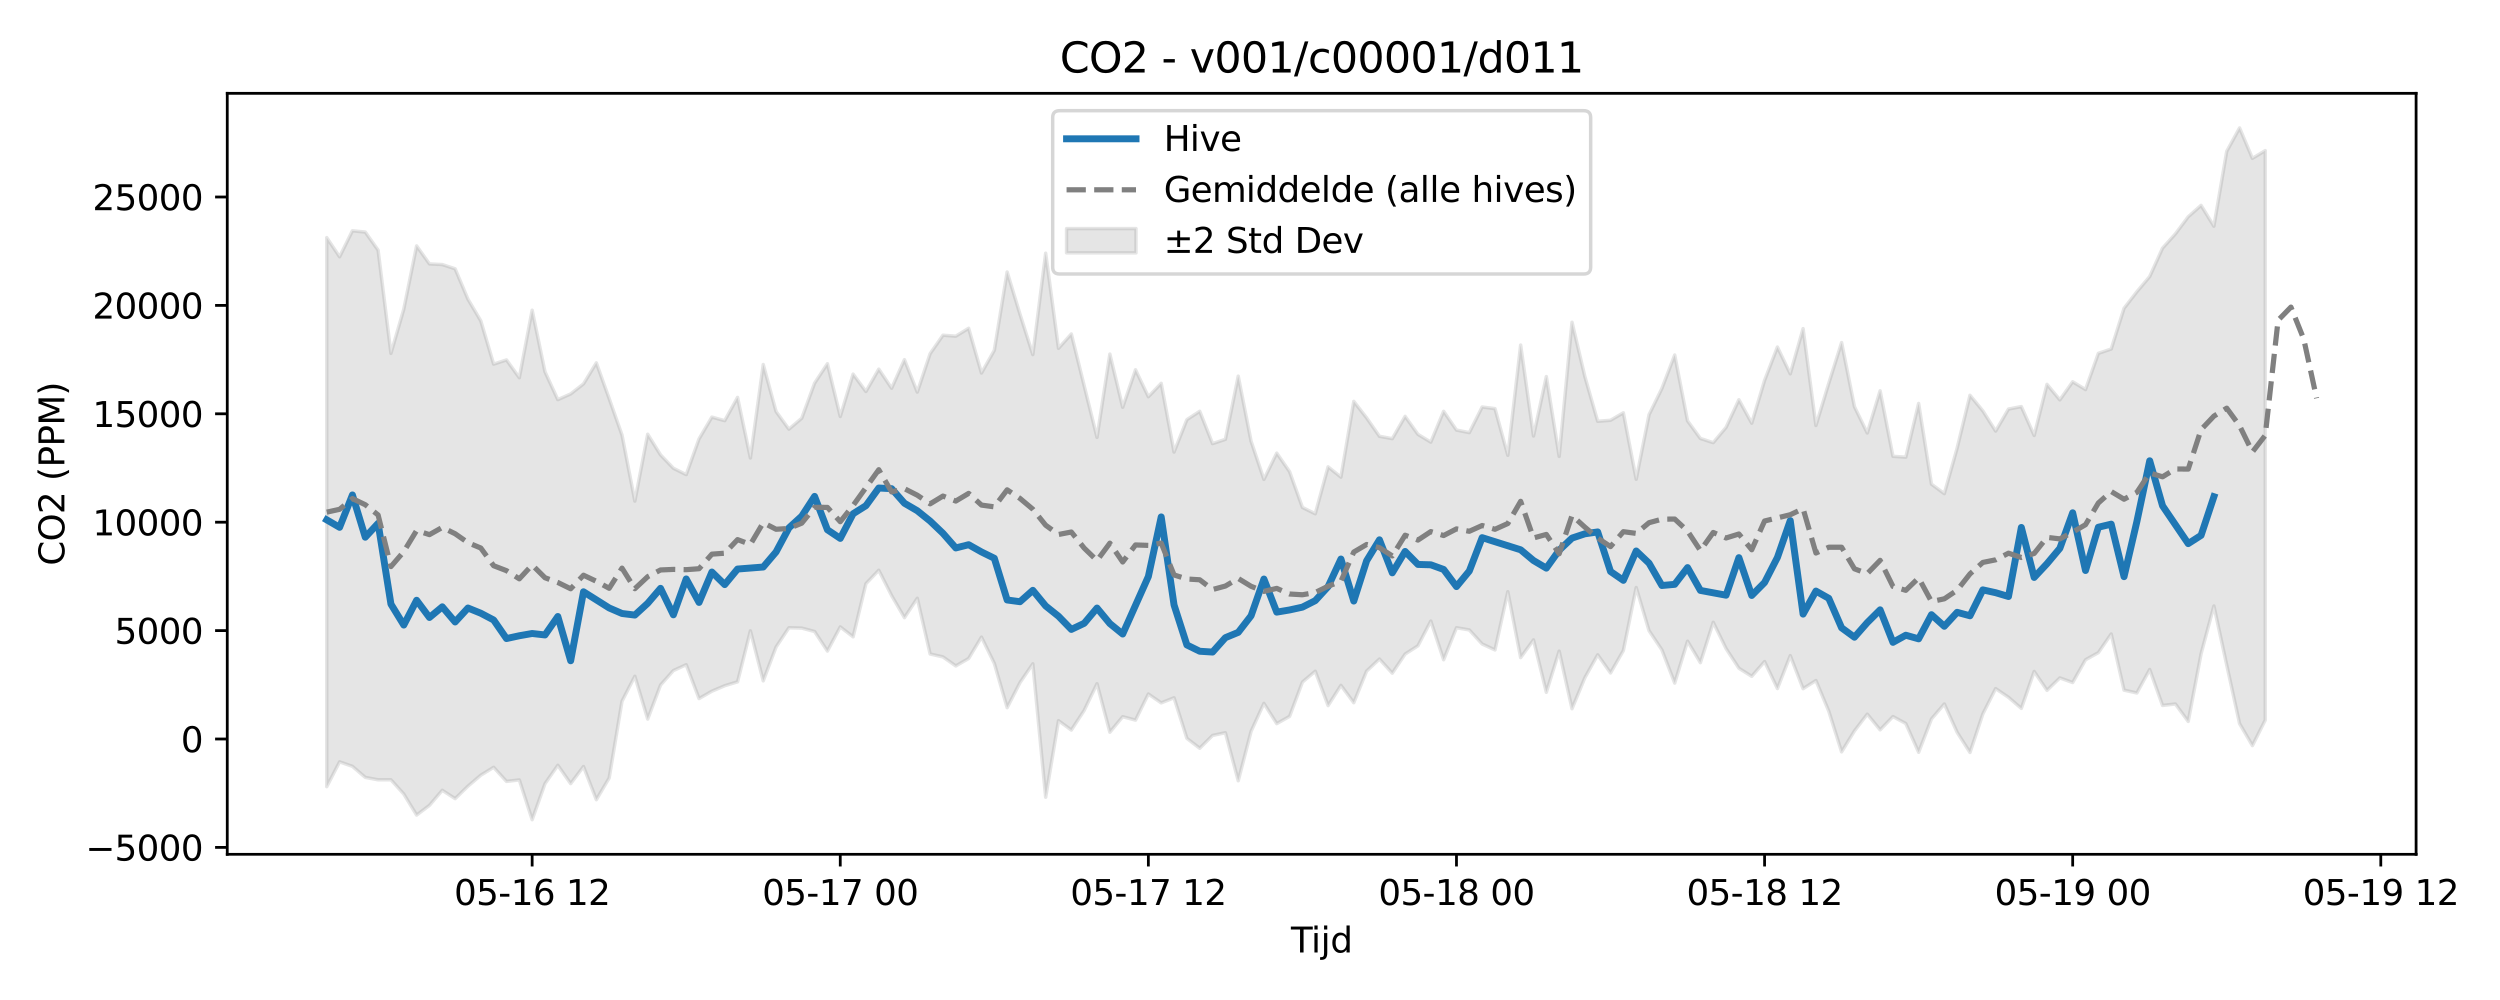 <?xml version="1.0" encoding="utf-8" standalone="no"?>
<!DOCTYPE svg PUBLIC "-//W3C//DTD SVG 1.1//EN"
  "http://www.w3.org/Graphics/SVG/1.1/DTD/svg11.dtd">
<svg xmlns:xlink="http://www.w3.org/1999/xlink" width="720pt" height="288pt" viewBox="0 0 720 288" xmlns="http://www.w3.org/2000/svg" version="1.1">
 <defs>
  <style type="text/css">*{stroke-linejoin: round; stroke-linecap: butt}</style>
 </defs>
 <g id="figure_1">
  <g id="patch_1">
   <path d="M 0 288 
L 720 288 
L 720 0 
L 0 0 
z
" style="fill: #ffffff"/>
  </g>
  <g id="axes_1">
   <g id="patch_2">
    <path d="M 65.45 246.04 
L 695.835 246.04 
L 695.835 26.88 
L 65.45 26.88 
z
" style="fill: #ffffff"/>
   </g>
   <g id="FillBetweenPolyCollection_1">
    <defs>
     <path id="maf59415e57" d="M 94.104 -219.563 
L 94.104 -61.439 
L 97.801 -68.588 
L 101.498 -67.292 
L 105.196 -64.112 
L 108.893 -63.41 
L 112.59 -63.426 
L 116.287 -59.321 
L 119.985 -53.257 
L 123.682 -56.061 
L 127.379 -60.397 
L 131.077 -57.988 
L 134.774 -61.581 
L 138.471 -64.746 
L 142.168 -67.014 
L 145.866 -62.952 
L 149.563 -63.383 
L 153.26 -51.922 
L 156.958 -62.303 
L 160.655 -67.594 
L 164.352 -62.314 
L 168.049 -67.238 
L 171.747 -57.681 
L 175.444 -63.947 
L 179.141 -86.053 
L 182.838 -93.238 
L 186.536 -80.902 
L 190.233 -90.704 
L 193.93 -94.871 
L 197.627 -96.565 
L 201.325 -86.812 
L 205.022 -88.934 
L 208.719 -90.507 
L 212.417 -91.633 
L 216.114 -106.321 
L 219.811 -91.916 
L 223.508 -101.656 
L 227.206 -107.202 
L 230.903 -107.105 
L 234.6 -106.128 
L 238.298 -100.5 
L 241.995 -107.452 
L 245.692 -104.593 
L 249.389 -119.901 
L 253.087 -123.761 
L 256.784 -116.471 
L 260.481 -110.108 
L 264.178 -115.696 
L 267.876 -99.647 
L 271.573 -98.811 
L 275.27 -96.209 
L 278.967 -98.354 
L 282.665 -104.508 
L 286.362 -96.945 
L 290.059 -84.189 
L 293.757 -91.402 
L 297.454 -96.826 
L 301.151 -58.395 
L 304.848 -80.449 
L 308.546 -77.741 
L 312.243 -83.394 
L 315.94 -91.088 
L 319.637 -77.114 
L 323.335 -81.587 
L 327.032 -80.607 
L 330.729 -88.119 
L 334.427 -85.571 
L 338.124 -87.033 
L 341.821 -75.351 
L 345.518 -72.497 
L 349.216 -76.19 
L 352.913 -76.97 
L 356.61 -63.139 
L 360.308 -77.354 
L 364.005 -85.428 
L 367.702 -79.589 
L 371.399 -81.687 
L 375.097 -91.556 
L 378.794 -94.683 
L 382.491 -84.786 
L 386.188 -90.61 
L 389.886 -85.619 
L 393.583 -94.718 
L 397.28 -98.193 
L 400.978 -94.126 
L 404.675 -99.627 
L 408.372 -102.008 
L 412.069 -109.136 
L 415.767 -97.989 
L 419.464 -107.21 
L 423.161 -106.576 
L 426.858 -102.53 
L 430.556 -100.814 
L 434.253 -117.588 
L 437.95 -98.607 
L 441.647 -103.71 
L 445.345 -88.621 
L 449.042 -100.473 
L 452.739 -83.891 
L 456.437 -92.806 
L 460.134 -99.416 
L 463.831 -94.192 
L 467.528 -100.64 
L 471.226 -118.799 
L 474.923 -106.358 
L 478.62 -100.847 
L 482.317 -91.272 
L 486.015 -103.338 
L 489.712 -97.149 
L 493.409 -108.779 
L 497.107 -101.21 
L 500.804 -95.542 
L 504.501 -93.213 
L 508.198 -97.465 
L 511.896 -89.694 
L 515.593 -99.178 
L 519.29 -89.66 
L 522.987 -92.006 
L 526.685 -83.189 
L 530.382 -71.458 
L 534.079 -77.484 
L 537.777 -82.32 
L 541.474 -77.799 
L 545.171 -81.627 
L 548.868 -79.63 
L 552.566 -71.335 
L 556.263 -80.937 
L 559.96 -85.252 
L 563.658 -77.086 
L 567.355 -71.281 
L 571.052 -82.365 
L 574.749 -89.687 
L 578.447 -87.169 
L 582.144 -83.977 
L 585.841 -94.622 
L 589.538 -89.181 
L 593.236 -92.762 
L 596.933 -91.425 
L 600.63 -97.977 
L 604.327 -100.043 
L 608.025 -105.412 
L 611.722 -89.241 
L 615.419 -88.423 
L 619.117 -95.186 
L 622.814 -84.83 
L 626.511 -85.248 
L 630.208 -80.23 
L 633.906 -99.674 
L 637.603 -113.478 
L 641.3 -96.463 
L 644.997 -79.602 
L 648.695 -73.259 
L 652.392 -80.614 
L 652.392 -244.627 
L 652.392 -244.627 
L 648.695 -242.396 
L 644.997 -251.158 
L 641.3 -244.425 
L 637.603 -222.854 
L 633.906 -228.855 
L 630.208 -225.574 
L 626.511 -220.642 
L 622.814 -216.536 
L 619.117 -208.362 
L 615.419 -203.977 
L 611.722 -199.207 
L 608.025 -187.478 
L 604.327 -186.241 
L 600.63 -175.808 
L 596.933 -178.055 
L 593.236 -172.839 
L 589.538 -177.303 
L 585.841 -162.587 
L 582.144 -170.91 
L 578.447 -170.194 
L 574.749 -163.852 
L 571.052 -169.676 
L 567.355 -174.161 
L 563.658 -158.944 
L 559.96 -145.832 
L 556.263 -148.565 
L 552.566 -171.81 
L 548.868 -156.342 
L 545.171 -156.583 
L 541.474 -175.446 
L 537.777 -163.296 
L 534.079 -170.879 
L 530.382 -189.337 
L 526.685 -177.6 
L 522.987 -165.454 
L 519.29 -193.355 
L 515.593 -180.333 
L 511.896 -188.051 
L 508.198 -178.445 
L 504.501 -166.125 
L 500.804 -172.875 
L 497.107 -164.918 
L 493.409 -160.519 
L 489.712 -161.722 
L 486.015 -166.793 
L 482.317 -185.759 
L 478.62 -176.111 
L 474.923 -168.563 
L 471.226 -149.971 
L 467.528 -169.117 
L 463.831 -166.961 
L 460.134 -166.671 
L 456.437 -179.558 
L 452.739 -195.196 
L 449.042 -156.554 
L 445.345 -179.544 
L 441.647 -162.422 
L 437.95 -188.627 
L 434.253 -156.871 
L 430.556 -170.319 
L 426.858 -170.78 
L 423.161 -163.405 
L 419.464 -164.148 
L 415.767 -169.546 
L 412.069 -160.667 
L 408.372 -162.905 
L 404.675 -168.089 
L 400.978 -161.666 
L 397.28 -162.353 
L 393.583 -167.655 
L 389.886 -172.405 
L 386.188 -150.583 
L 382.491 -153.549 
L 378.794 -140.031 
L 375.097 -141.862 
L 371.399 -152.164 
L 367.702 -157.505 
L 364.005 -149.934 
L 360.308 -160.945 
L 356.61 -179.672 
L 352.913 -161.468 
L 349.216 -160.241 
L 345.518 -169.553 
L 341.821 -167.139 
L 338.124 -157.798 
L 334.427 -177.606 
L 330.729 -173.738 
L 327.032 -181.506 
L 323.335 -170.706 
L 319.637 -186.026 
L 315.94 -162.035 
L 312.243 -176.901 
L 308.546 -191.819 
L 304.848 -187.684 
L 301.151 -215.086 
L 297.454 -185.878 
L 293.757 -197.507 
L 290.059 -209.669 
L 286.362 -187.11 
L 282.665 -180.562 
L 278.967 -193.459 
L 275.27 -191.182 
L 271.573 -191.459 
L 267.876 -186.141 
L 264.178 -175.074 
L 260.481 -184.411 
L 256.784 -176.187 
L 253.087 -181.692 
L 249.389 -175.245 
L 245.692 -180.261 
L 241.995 -168.049 
L 238.298 -183.247 
L 234.6 -177.644 
L 230.903 -167.551 
L 227.206 -164.4 
L 223.508 -169.491 
L 219.811 -183.025 
L 216.114 -156.096 
L 212.417 -173.55 
L 208.719 -166.851 
L 205.022 -167.874 
L 201.325 -161.608 
L 197.627 -151.305 
L 193.93 -153.151 
L 190.233 -156.998 
L 186.536 -162.946 
L 182.838 -143.675 
L 179.141 -162.701 
L 175.444 -173.196 
L 171.747 -183.498 
L 168.049 -177.44 
L 164.352 -174.554 
L 160.655 -172.904 
L 156.958 -180.923 
L 153.26 -198.662 
L 149.563 -179.21 
L 145.866 -184.345 
L 142.168 -183.127 
L 138.471 -195.591 
L 134.774 -201.831 
L 131.077 -210.585 
L 127.379 -211.81 
L 123.682 -211.99 
L 119.985 -217.184 
L 116.287 -198.941 
L 112.59 -186.227 
L 108.893 -215.955 
L 105.196 -221.166 
L 101.498 -221.535 
L 97.801 -214.043 
L 94.104 -219.563 
z
" style="stroke: #808080; stroke-opacity: 0.2"/>
    </defs>
    <g clip-path="url(#p95afca42e7)">
     <use xlink:href="#maf59415e57" x="0" y="288" style="fill: #808080; fill-opacity: 0.2; stroke: #808080; stroke-opacity: 0.2"/>
    </g>
   </g>
   <g id="matplotlib.axis_1">
    <g id="xtick_1">
     <g id="line2d_1">
      <defs>
       <path id="m08f1ef5d44" d="M 0 0 
L 0 3.5 
" style="stroke: #000000; stroke-width: 0.8"/>
      </defs>
      <g>
       <use xlink:href="#m08f1ef5d44" x="153.26" y="246.04" style="stroke: #000000; stroke-width: 0.8"/>
      </g>
     </g>
     <g id="text_1">
      <!-- 05-16 12 -->
      <g transform="translate(130.78 260.638) scale(0.1 -0.1)">
       <defs>
        <path id="DejaVuSans-30" d="M 2034 4250 
Q 1547 4250 1301 3770 
Q 1056 3291 1056 2328 
Q 1056 1369 1301 889 
Q 1547 409 2034 409 
Q 2525 409 2770 889 
Q 3016 1369 3016 2328 
Q 3016 3291 2770 3770 
Q 2525 4250 2034 4250 
z
M 2034 4750 
Q 2819 4750 3233 4129 
Q 3647 3509 3647 2328 
Q 3647 1150 3233 529 
Q 2819 -91 2034 -91 
Q 1250 -91 836 529 
Q 422 1150 422 2328 
Q 422 3509 836 4129 
Q 1250 4750 2034 4750 
z
" transform="scale(0.016)"/>
        <path id="DejaVuSans-35" d="M 691 4666 
L 3169 4666 
L 3169 4134 
L 1269 4134 
L 1269 2991 
Q 1406 3038 1543 3061 
Q 1681 3084 1819 3084 
Q 2600 3084 3056 2656 
Q 3513 2228 3513 1497 
Q 3513 744 3044 326 
Q 2575 -91 1722 -91 
Q 1428 -91 1123 -41 
Q 819 9 494 109 
L 494 744 
Q 775 591 1075 516 
Q 1375 441 1709 441 
Q 2250 441 2565 725 
Q 2881 1009 2881 1497 
Q 2881 1984 2565 2268 
Q 2250 2553 1709 2553 
Q 1456 2553 1204 2497 
Q 953 2441 691 2322 
L 691 4666 
z
" transform="scale(0.016)"/>
        <path id="DejaVuSans-2d" d="M 313 2009 
L 1997 2009 
L 1997 1497 
L 313 1497 
L 313 2009 
z
" transform="scale(0.016)"/>
        <path id="DejaVuSans-31" d="M 794 531 
L 1825 531 
L 1825 4091 
L 703 3866 
L 703 4441 
L 1819 4666 
L 2450 4666 
L 2450 531 
L 3481 531 
L 3481 0 
L 794 0 
L 794 531 
z
" transform="scale(0.016)"/>
        <path id="DejaVuSans-36" d="M 2113 2584 
Q 1688 2584 1439 2293 
Q 1191 2003 1191 1497 
Q 1191 994 1439 701 
Q 1688 409 2113 409 
Q 2538 409 2786 701 
Q 3034 994 3034 1497 
Q 3034 2003 2786 2293 
Q 2538 2584 2113 2584 
z
M 3366 4563 
L 3366 3988 
Q 3128 4100 2886 4159 
Q 2644 4219 2406 4219 
Q 1781 4219 1451 3797 
Q 1122 3375 1075 2522 
Q 1259 2794 1537 2939 
Q 1816 3084 2150 3084 
Q 2853 3084 3261 2657 
Q 3669 2231 3669 1497 
Q 3669 778 3244 343 
Q 2819 -91 2113 -91 
Q 1303 -91 875 529 
Q 447 1150 447 2328 
Q 447 3434 972 4092 
Q 1497 4750 2381 4750 
Q 2619 4750 2861 4703 
Q 3103 4656 3366 4563 
z
" transform="scale(0.016)"/>
        <path id="DejaVuSans-20" transform="scale(0.016)"/>
        <path id="DejaVuSans-32" d="M 1228 531 
L 3431 531 
L 3431 0 
L 469 0 
L 469 531 
Q 828 903 1448 1529 
Q 2069 2156 2228 2338 
Q 2531 2678 2651 2914 
Q 2772 3150 2772 3378 
Q 2772 3750 2511 3984 
Q 2250 4219 1831 4219 
Q 1534 4219 1204 4116 
Q 875 4013 500 3803 
L 500 4441 
Q 881 4594 1212 4672 
Q 1544 4750 1819 4750 
Q 2544 4750 2975 4387 
Q 3406 4025 3406 3419 
Q 3406 3131 3298 2873 
Q 3191 2616 2906 2266 
Q 2828 2175 2409 1742 
Q 1991 1309 1228 531 
z
" transform="scale(0.016)"/>
       </defs>
       <use xlink:href="#DejaVuSans-30"/>
       <use xlink:href="#DejaVuSans-35" transform="translate(63.623 0)"/>
       <use xlink:href="#DejaVuSans-2d" transform="translate(127.246 0)"/>
       <use xlink:href="#DejaVuSans-31" transform="translate(163.33 0)"/>
       <use xlink:href="#DejaVuSans-36" transform="translate(226.953 0)"/>
       <use xlink:href="#DejaVuSans-20" transform="translate(290.576 0)"/>
       <use xlink:href="#DejaVuSans-31" transform="translate(322.363 0)"/>
       <use xlink:href="#DejaVuSans-32" transform="translate(385.986 0)"/>
      </g>
     </g>
    </g>
    <g id="xtick_2">
     <g id="line2d_2">
      <g>
       <use xlink:href="#m08f1ef5d44" x="241.995" y="246.04" style="stroke: #000000; stroke-width: 0.8"/>
      </g>
     </g>
     <g id="text_2">
      <!-- 05-17 00 -->
      <g transform="translate(219.514 260.638) scale(0.1 -0.1)">
       <defs>
        <path id="DejaVuSans-37" d="M 525 4666 
L 3525 4666 
L 3525 4397 
L 1831 0 
L 1172 0 
L 2766 4134 
L 525 4134 
L 525 4666 
z
" transform="scale(0.016)"/>
       </defs>
       <use xlink:href="#DejaVuSans-30"/>
       <use xlink:href="#DejaVuSans-35" transform="translate(63.623 0)"/>
       <use xlink:href="#DejaVuSans-2d" transform="translate(127.246 0)"/>
       <use xlink:href="#DejaVuSans-31" transform="translate(163.33 0)"/>
       <use xlink:href="#DejaVuSans-37" transform="translate(226.953 0)"/>
       <use xlink:href="#DejaVuSans-20" transform="translate(290.576 0)"/>
       <use xlink:href="#DejaVuSans-30" transform="translate(322.363 0)"/>
       <use xlink:href="#DejaVuSans-30" transform="translate(385.986 0)"/>
      </g>
     </g>
    </g>
    <g id="xtick_3">
     <g id="line2d_3">
      <g>
       <use xlink:href="#m08f1ef5d44" x="330.729" y="246.04" style="stroke: #000000; stroke-width: 0.8"/>
      </g>
     </g>
     <g id="text_3">
      <!-- 05-17 12 -->
      <g transform="translate(308.249 260.638) scale(0.1 -0.1)">
       <use xlink:href="#DejaVuSans-30"/>
       <use xlink:href="#DejaVuSans-35" transform="translate(63.623 0)"/>
       <use xlink:href="#DejaVuSans-2d" transform="translate(127.246 0)"/>
       <use xlink:href="#DejaVuSans-31" transform="translate(163.33 0)"/>
       <use xlink:href="#DejaVuSans-37" transform="translate(226.953 0)"/>
       <use xlink:href="#DejaVuSans-20" transform="translate(290.576 0)"/>
       <use xlink:href="#DejaVuSans-31" transform="translate(322.363 0)"/>
       <use xlink:href="#DejaVuSans-32" transform="translate(385.986 0)"/>
      </g>
     </g>
    </g>
    <g id="xtick_4">
     <g id="line2d_4">
      <g>
       <use xlink:href="#m08f1ef5d44" x="419.464" y="246.04" style="stroke: #000000; stroke-width: 0.8"/>
      </g>
     </g>
     <g id="text_4">
      <!-- 05-18 00 -->
      <g transform="translate(396.983 260.638) scale(0.1 -0.1)">
       <defs>
        <path id="DejaVuSans-38" d="M 2034 2216 
Q 1584 2216 1326 1975 
Q 1069 1734 1069 1313 
Q 1069 891 1326 650 
Q 1584 409 2034 409 
Q 2484 409 2743 651 
Q 3003 894 3003 1313 
Q 3003 1734 2745 1975 
Q 2488 2216 2034 2216 
z
M 1403 2484 
Q 997 2584 770 2862 
Q 544 3141 544 3541 
Q 544 4100 942 4425 
Q 1341 4750 2034 4750 
Q 2731 4750 3128 4425 
Q 3525 4100 3525 3541 
Q 3525 3141 3298 2862 
Q 3072 2584 2669 2484 
Q 3125 2378 3379 2068 
Q 3634 1759 3634 1313 
Q 3634 634 3220 271 
Q 2806 -91 2034 -91 
Q 1263 -91 848 271 
Q 434 634 434 1313 
Q 434 1759 690 2068 
Q 947 2378 1403 2484 
z
M 1172 3481 
Q 1172 3119 1398 2916 
Q 1625 2713 2034 2713 
Q 2441 2713 2670 2916 
Q 2900 3119 2900 3481 
Q 2900 3844 2670 4047 
Q 2441 4250 2034 4250 
Q 1625 4250 1398 4047 
Q 1172 3844 1172 3481 
z
" transform="scale(0.016)"/>
       </defs>
       <use xlink:href="#DejaVuSans-30"/>
       <use xlink:href="#DejaVuSans-35" transform="translate(63.623 0)"/>
       <use xlink:href="#DejaVuSans-2d" transform="translate(127.246 0)"/>
       <use xlink:href="#DejaVuSans-31" transform="translate(163.33 0)"/>
       <use xlink:href="#DejaVuSans-38" transform="translate(226.953 0)"/>
       <use xlink:href="#DejaVuSans-20" transform="translate(290.576 0)"/>
       <use xlink:href="#DejaVuSans-30" transform="translate(322.363 0)"/>
       <use xlink:href="#DejaVuSans-30" transform="translate(385.986 0)"/>
      </g>
     </g>
    </g>
    <g id="xtick_5">
     <g id="line2d_5">
      <g>
       <use xlink:href="#m08f1ef5d44" x="508.198" y="246.04" style="stroke: #000000; stroke-width: 0.8"/>
      </g>
     </g>
     <g id="text_5">
      <!-- 05-18 12 -->
      <g transform="translate(485.718 260.638) scale(0.1 -0.1)">
       <use xlink:href="#DejaVuSans-30"/>
       <use xlink:href="#DejaVuSans-35" transform="translate(63.623 0)"/>
       <use xlink:href="#DejaVuSans-2d" transform="translate(127.246 0)"/>
       <use xlink:href="#DejaVuSans-31" transform="translate(163.33 0)"/>
       <use xlink:href="#DejaVuSans-38" transform="translate(226.953 0)"/>
       <use xlink:href="#DejaVuSans-20" transform="translate(290.576 0)"/>
       <use xlink:href="#DejaVuSans-31" transform="translate(322.363 0)"/>
       <use xlink:href="#DejaVuSans-32" transform="translate(385.986 0)"/>
      </g>
     </g>
    </g>
    <g id="xtick_6">
     <g id="line2d_6">
      <g>
       <use xlink:href="#m08f1ef5d44" x="596.933" y="246.04" style="stroke: #000000; stroke-width: 0.8"/>
      </g>
     </g>
     <g id="text_6">
      <!-- 05-19 00 -->
      <g transform="translate(574.452 260.638) scale(0.1 -0.1)">
       <defs>
        <path id="DejaVuSans-39" d="M 703 97 
L 703 672 
Q 941 559 1184 500 
Q 1428 441 1663 441 
Q 2288 441 2617 861 
Q 2947 1281 2994 2138 
Q 2813 1869 2534 1725 
Q 2256 1581 1919 1581 
Q 1219 1581 811 2004 
Q 403 2428 403 3163 
Q 403 3881 828 4315 
Q 1253 4750 1959 4750 
Q 2769 4750 3195 4129 
Q 3622 3509 3622 2328 
Q 3622 1225 3098 567 
Q 2575 -91 1691 -91 
Q 1453 -91 1209 -44 
Q 966 3 703 97 
z
M 1959 2075 
Q 2384 2075 2632 2365 
Q 2881 2656 2881 3163 
Q 2881 3666 2632 3958 
Q 2384 4250 1959 4250 
Q 1534 4250 1286 3958 
Q 1038 3666 1038 3163 
Q 1038 2656 1286 2365 
Q 1534 2075 1959 2075 
z
" transform="scale(0.016)"/>
       </defs>
       <use xlink:href="#DejaVuSans-30"/>
       <use xlink:href="#DejaVuSans-35" transform="translate(63.623 0)"/>
       <use xlink:href="#DejaVuSans-2d" transform="translate(127.246 0)"/>
       <use xlink:href="#DejaVuSans-31" transform="translate(163.33 0)"/>
       <use xlink:href="#DejaVuSans-39" transform="translate(226.953 0)"/>
       <use xlink:href="#DejaVuSans-20" transform="translate(290.576 0)"/>
       <use xlink:href="#DejaVuSans-30" transform="translate(322.363 0)"/>
       <use xlink:href="#DejaVuSans-30" transform="translate(385.986 0)"/>
      </g>
     </g>
    </g>
    <g id="xtick_7">
     <g id="line2d_7">
      <g>
       <use xlink:href="#m08f1ef5d44" x="685.668" y="246.04" style="stroke: #000000; stroke-width: 0.8"/>
      </g>
     </g>
     <g id="text_7">
      <!-- 05-19 12 -->
      <g transform="translate(663.187 260.638) scale(0.1 -0.1)">
       <use xlink:href="#DejaVuSans-30"/>
       <use xlink:href="#DejaVuSans-35" transform="translate(63.623 0)"/>
       <use xlink:href="#DejaVuSans-2d" transform="translate(127.246 0)"/>
       <use xlink:href="#DejaVuSans-31" transform="translate(163.33 0)"/>
       <use xlink:href="#DejaVuSans-39" transform="translate(226.953 0)"/>
       <use xlink:href="#DejaVuSans-20" transform="translate(290.576 0)"/>
       <use xlink:href="#DejaVuSans-31" transform="translate(322.363 0)"/>
       <use xlink:href="#DejaVuSans-32" transform="translate(385.986 0)"/>
      </g>
     </g>
    </g>
    <g id="text_8">
     <!-- Tijd -->
     <g transform="translate(371.793 274.317) scale(0.1 -0.1)">
      <defs>
       <path id="DejaVuSans-54" d="M -19 4666 
L 3928 4666 
L 3928 4134 
L 2272 4134 
L 2272 0 
L 1638 0 
L 1638 4134 
L -19 4134 
L -19 4666 
z
" transform="scale(0.016)"/>
       <path id="DejaVuSans-69" d="M 603 3500 
L 1178 3500 
L 1178 0 
L 603 0 
L 603 3500 
z
M 603 4863 
L 1178 4863 
L 1178 4134 
L 603 4134 
L 603 4863 
z
" transform="scale(0.016)"/>
       <path id="DejaVuSans-6a" d="M 603 3500 
L 1178 3500 
L 1178 -63 
Q 1178 -731 923 -1031 
Q 669 -1331 103 -1331 
L -116 -1331 
L -116 -844 
L 38 -844 
Q 366 -844 484 -692 
Q 603 -541 603 -63 
L 603 3500 
z
M 603 4863 
L 1178 4863 
L 1178 4134 
L 603 4134 
L 603 4863 
z
" transform="scale(0.016)"/>
       <path id="DejaVuSans-64" d="M 2906 2969 
L 2906 4863 
L 3481 4863 
L 3481 0 
L 2906 0 
L 2906 525 
Q 2725 213 2448 61 
Q 2172 -91 1784 -91 
Q 1150 -91 751 415 
Q 353 922 353 1747 
Q 353 2572 751 3078 
Q 1150 3584 1784 3584 
Q 2172 3584 2448 3432 
Q 2725 3281 2906 2969 
z
M 947 1747 
Q 947 1113 1208 752 
Q 1469 391 1925 391 
Q 2381 391 2643 752 
Q 2906 1113 2906 1747 
Q 2906 2381 2643 2742 
Q 2381 3103 1925 3103 
Q 1469 3103 1208 2742 
Q 947 2381 947 1747 
z
" transform="scale(0.016)"/>
      </defs>
      <use xlink:href="#DejaVuSans-54"/>
      <use xlink:href="#DejaVuSans-69" transform="translate(57.959 0)"/>
      <use xlink:href="#DejaVuSans-6a" transform="translate(85.742 0)"/>
      <use xlink:href="#DejaVuSans-64" transform="translate(113.525 0)"/>
     </g>
    </g>
   </g>
   <g id="matplotlib.axis_2">
    <g id="ytick_1">
     <g id="line2d_8">
      <defs>
       <path id="mb2110978c5" d="M 0 0 
L -3.5 0 
" style="stroke: #000000; stroke-width: 0.8"/>
      </defs>
      <g>
       <use xlink:href="#mb2110978c5" x="65.45" y="244.054" style="stroke: #000000; stroke-width: 0.8"/>
      </g>
     </g>
     <g id="text_9">
      <!-- −5000 -->
      <g transform="translate(24.62 247.853) scale(0.1 -0.1)">
       <defs>
        <path id="DejaVuSans-2212" d="M 678 2272 
L 4684 2272 
L 4684 1741 
L 678 1741 
L 678 2272 
z
" transform="scale(0.016)"/>
       </defs>
       <use xlink:href="#DejaVuSans-2212"/>
       <use xlink:href="#DejaVuSans-35" transform="translate(83.789 0)"/>
       <use xlink:href="#DejaVuSans-30" transform="translate(147.412 0)"/>
       <use xlink:href="#DejaVuSans-30" transform="translate(211.035 0)"/>
       <use xlink:href="#DejaVuSans-30" transform="translate(274.658 0)"/>
      </g>
     </g>
    </g>
    <g id="ytick_2">
     <g id="line2d_9">
      <g>
       <use xlink:href="#mb2110978c5" x="65.45" y="212.834" style="stroke: #000000; stroke-width: 0.8"/>
      </g>
     </g>
     <g id="text_10">
      <!-- 0 -->
      <g transform="translate(52.087 216.633) scale(0.1 -0.1)">
       <use xlink:href="#DejaVuSans-30"/>
      </g>
     </g>
    </g>
    <g id="ytick_3">
     <g id="line2d_10">
      <g>
       <use xlink:href="#mb2110978c5" x="65.45" y="181.613" style="stroke: #000000; stroke-width: 0.8"/>
      </g>
     </g>
     <g id="text_11">
      <!-- 5000 -->
      <g transform="translate(33 185.413) scale(0.1 -0.1)">
       <use xlink:href="#DejaVuSans-35"/>
       <use xlink:href="#DejaVuSans-30" transform="translate(63.623 0)"/>
       <use xlink:href="#DejaVuSans-30" transform="translate(127.246 0)"/>
       <use xlink:href="#DejaVuSans-30" transform="translate(190.869 0)"/>
      </g>
     </g>
    </g>
    <g id="ytick_4">
     <g id="line2d_11">
      <g>
       <use xlink:href="#mb2110978c5" x="65.45" y="150.393" style="stroke: #000000; stroke-width: 0.8"/>
      </g>
     </g>
     <g id="text_12">
      <!-- 10000 -->
      <g transform="translate(26.637 154.193) scale(0.1 -0.1)">
       <use xlink:href="#DejaVuSans-31"/>
       <use xlink:href="#DejaVuSans-30" transform="translate(63.623 0)"/>
       <use xlink:href="#DejaVuSans-30" transform="translate(127.246 0)"/>
       <use xlink:href="#DejaVuSans-30" transform="translate(190.869 0)"/>
       <use xlink:href="#DejaVuSans-30" transform="translate(254.492 0)"/>
      </g>
     </g>
    </g>
    <g id="ytick_5">
     <g id="line2d_12">
      <g>
       <use xlink:href="#mb2110978c5" x="65.45" y="119.173" style="stroke: #000000; stroke-width: 0.8"/>
      </g>
     </g>
     <g id="text_13">
      <!-- 15000 -->
      <g transform="translate(26.637 122.973) scale(0.1 -0.1)">
       <use xlink:href="#DejaVuSans-31"/>
       <use xlink:href="#DejaVuSans-35" transform="translate(63.623 0)"/>
       <use xlink:href="#DejaVuSans-30" transform="translate(127.246 0)"/>
       <use xlink:href="#DejaVuSans-30" transform="translate(190.869 0)"/>
       <use xlink:href="#DejaVuSans-30" transform="translate(254.492 0)"/>
      </g>
     </g>
    </g>
    <g id="ytick_6">
     <g id="line2d_13">
      <g>
       <use xlink:href="#mb2110978c5" x="65.45" y="87.953" style="stroke: #000000; stroke-width: 0.8"/>
      </g>
     </g>
     <g id="text_14">
      <!-- 20000 -->
      <g transform="translate(26.637 91.752) scale(0.1 -0.1)">
       <use xlink:href="#DejaVuSans-32"/>
       <use xlink:href="#DejaVuSans-30" transform="translate(63.623 0)"/>
       <use xlink:href="#DejaVuSans-30" transform="translate(127.246 0)"/>
       <use xlink:href="#DejaVuSans-30" transform="translate(190.869 0)"/>
       <use xlink:href="#DejaVuSans-30" transform="translate(254.492 0)"/>
      </g>
     </g>
    </g>
    <g id="ytick_7">
     <g id="line2d_14">
      <g>
       <use xlink:href="#mb2110978c5" x="65.45" y="56.733" style="stroke: #000000; stroke-width: 0.8"/>
      </g>
     </g>
     <g id="text_15">
      <!-- 25000 -->
      <g transform="translate(26.637 60.532) scale(0.1 -0.1)">
       <use xlink:href="#DejaVuSans-32"/>
       <use xlink:href="#DejaVuSans-35" transform="translate(63.623 0)"/>
       <use xlink:href="#DejaVuSans-30" transform="translate(127.246 0)"/>
       <use xlink:href="#DejaVuSans-30" transform="translate(190.869 0)"/>
       <use xlink:href="#DejaVuSans-30" transform="translate(254.492 0)"/>
      </g>
     </g>
    </g>
    <g id="text_16">
     <!-- CO2 (PPM) -->
     <g transform="translate(18.541 162.903) rotate(-90) scale(0.1 -0.1)">
      <defs>
       <path id="DejaVuSans-43" d="M 4122 4306 
L 4122 3641 
Q 3803 3938 3442 4084 
Q 3081 4231 2675 4231 
Q 1875 4231 1450 3742 
Q 1025 3253 1025 2328 
Q 1025 1406 1450 917 
Q 1875 428 2675 428 
Q 3081 428 3442 575 
Q 3803 722 4122 1019 
L 4122 359 
Q 3791 134 3420 21 
Q 3050 -91 2638 -91 
Q 1578 -91 968 557 
Q 359 1206 359 2328 
Q 359 3453 968 4101 
Q 1578 4750 2638 4750 
Q 3056 4750 3426 4639 
Q 3797 4528 4122 4306 
z
" transform="scale(0.016)"/>
       <path id="DejaVuSans-4f" d="M 2522 4238 
Q 1834 4238 1429 3725 
Q 1025 3213 1025 2328 
Q 1025 1447 1429 934 
Q 1834 422 2522 422 
Q 3209 422 3611 934 
Q 4013 1447 4013 2328 
Q 4013 3213 3611 3725 
Q 3209 4238 2522 4238 
z
M 2522 4750 
Q 3503 4750 4090 4092 
Q 4678 3434 4678 2328 
Q 4678 1225 4090 567 
Q 3503 -91 2522 -91 
Q 1538 -91 948 565 
Q 359 1222 359 2328 
Q 359 3434 948 4092 
Q 1538 4750 2522 4750 
z
" transform="scale(0.016)"/>
       <path id="DejaVuSans-28" d="M 1984 4856 
Q 1566 4138 1362 3434 
Q 1159 2731 1159 2009 
Q 1159 1288 1364 580 
Q 1569 -128 1984 -844 
L 1484 -844 
Q 1016 -109 783 600 
Q 550 1309 550 2009 
Q 550 2706 781 3412 
Q 1013 4119 1484 4856 
L 1984 4856 
z
" transform="scale(0.016)"/>
       <path id="DejaVuSans-50" d="M 1259 4147 
L 1259 2394 
L 2053 2394 
Q 2494 2394 2734 2622 
Q 2975 2850 2975 3272 
Q 2975 3691 2734 3919 
Q 2494 4147 2053 4147 
L 1259 4147 
z
M 628 4666 
L 2053 4666 
Q 2838 4666 3239 4311 
Q 3641 3956 3641 3272 
Q 3641 2581 3239 2228 
Q 2838 1875 2053 1875 
L 1259 1875 
L 1259 0 
L 628 0 
L 628 4666 
z
" transform="scale(0.016)"/>
       <path id="DejaVuSans-4d" d="M 628 4666 
L 1569 4666 
L 2759 1491 
L 3956 4666 
L 4897 4666 
L 4897 0 
L 4281 0 
L 4281 4097 
L 3078 897 
L 2444 897 
L 1241 4097 
L 1241 0 
L 628 0 
L 628 4666 
z
" transform="scale(0.016)"/>
       <path id="DejaVuSans-29" d="M 513 4856 
L 1013 4856 
Q 1481 4119 1714 3412 
Q 1947 2706 1947 2009 
Q 1947 1309 1714 600 
Q 1481 -109 1013 -844 
L 513 -844 
Q 928 -128 1133 580 
Q 1338 1288 1338 2009 
Q 1338 2731 1133 3434 
Q 928 4138 513 4856 
z
" transform="scale(0.016)"/>
      </defs>
      <use xlink:href="#DejaVuSans-43"/>
      <use xlink:href="#DejaVuSans-4f" transform="translate(69.824 0)"/>
      <use xlink:href="#DejaVuSans-32" transform="translate(148.535 0)"/>
      <use xlink:href="#DejaVuSans-20" transform="translate(212.158 0)"/>
      <use xlink:href="#DejaVuSans-28" transform="translate(243.945 0)"/>
      <use xlink:href="#DejaVuSans-50" transform="translate(282.959 0)"/>
      <use xlink:href="#DejaVuSans-50" transform="translate(343.262 0)"/>
      <use xlink:href="#DejaVuSans-4d" transform="translate(403.564 0)"/>
      <use xlink:href="#DejaVuSans-29" transform="translate(489.844 0)"/>
     </g>
    </g>
   </g>
   <g id="line2d_15">
    <path d="M 94.104 149.719 
L 97.801 151.869 
L 101.498 142.545 
L 105.196 154.718 
L 108.893 150.727 
L 112.59 173.985 
L 116.287 180.015 
L 119.985 172.88 
L 123.682 177.834 
L 127.379 174.764 
L 131.077 179.128 
L 134.774 175.109 
L 138.471 176.61 
L 142.168 178.558 
L 145.866 183.903 
L 149.563 183.097 
L 153.26 182.447 
L 156.958 182.866 
L 160.655 177.553 
L 164.352 190.296 
L 168.049 170.433 
L 175.444 175.088 
L 179.141 176.687 
L 182.838 177.14 
L 186.536 173.749 
L 190.233 169.441 
L 193.93 177.068 
L 197.627 166.74 
L 201.325 173.499 
L 205.022 164.746 
L 208.719 168.364 
L 212.417 163.885 
L 219.811 163.304 
L 223.508 158.952 
L 227.206 152.031 
L 230.903 148.655 
L 234.6 142.963 
L 238.298 152.579 
L 241.995 155.058 
L 245.692 147.962 
L 249.389 145.638 
L 253.087 140.549 
L 256.784 140.74 
L 260.481 144.932 
L 264.178 147.088 
L 267.876 150.066 
L 271.573 153.593 
L 275.27 157.809 
L 278.967 156.873 
L 282.665 158.96 
L 286.362 160.78 
L 290.059 172.794 
L 293.757 173.294 
L 297.454 170.018 
L 301.151 174.517 
L 304.848 177.474 
L 308.546 181.272 
L 312.243 179.515 
L 315.94 175.12 
L 319.637 179.586 
L 323.335 182.6 
L 330.729 166.035 
L 334.427 148.876 
L 338.124 174.227 
L 341.821 185.747 
L 345.518 187.561 
L 349.216 187.793 
L 352.913 183.649 
L 356.61 182.121 
L 360.308 177.347 
L 364.005 166.765 
L 367.702 176.294 
L 371.399 175.669 
L 375.097 174.857 
L 378.794 172.987 
L 382.491 168.946 
L 386.188 161.002 
L 389.886 173.101 
L 393.583 161.512 
L 397.28 155.466 
L 400.978 164.975 
L 404.675 158.817 
L 408.372 162.557 
L 412.069 162.663 
L 415.767 164.005 
L 419.464 168.936 
L 423.161 164.455 
L 426.858 154.845 
L 437.95 158.342 
L 441.647 161.431 
L 445.345 163.622 
L 449.042 158.471 
L 452.739 154.97 
L 456.437 153.738 
L 460.134 153.197 
L 463.831 164.588 
L 467.528 167.137 
L 471.226 158.685 
L 474.923 162.195 
L 478.62 168.626 
L 482.317 168.291 
L 486.015 163.47 
L 489.712 170.043 
L 497.107 171.417 
L 500.804 160.607 
L 504.501 171.495 
L 508.198 167.761 
L 511.896 160.546 
L 515.593 149.931 
L 519.29 176.862 
L 522.987 170.229 
L 526.685 172.316 
L 530.382 180.817 
L 534.079 183.518 
L 537.777 179.306 
L 541.474 175.632 
L 545.171 184.995 
L 548.868 182.943 
L 552.566 183.986 
L 556.263 177.03 
L 559.96 180.369 
L 563.658 176.35 
L 567.355 177.347 
L 571.052 169.883 
L 574.749 170.697 
L 578.447 171.794 
L 582.144 151.909 
L 585.841 166.301 
L 589.538 162.338 
L 593.236 157.924 
L 596.933 147.683 
L 600.63 164.305 
L 604.327 151.846 
L 608.025 150.955 
L 611.722 166.078 
L 615.419 150.212 
L 619.117 132.71 
L 622.814 145.673 
L 630.208 156.562 
L 633.906 154.188 
L 637.603 143.05 
L 637.603 143.05 
" clip-path="url(#p95afca42e7)" style="fill: none; stroke: #1f77b4; stroke-width: 2; stroke-linecap: square"/>
   </g>
   <g id="line2d_16">
    <path d="M 94.104 147.499 
L 97.801 146.684 
L 101.498 143.586 
L 105.196 145.361 
L 108.893 148.317 
L 112.59 163.174 
L 116.287 158.869 
L 119.985 152.779 
L 123.682 153.974 
L 127.379 151.896 
L 131.077 153.714 
L 134.774 156.294 
L 138.471 157.832 
L 142.168 162.929 
L 145.866 164.352 
L 149.563 166.703 
L 153.26 162.708 
L 156.958 166.387 
L 160.655 167.751 
L 164.352 169.566 
L 168.049 165.661 
L 171.747 167.41 
L 175.444 169.429 
L 179.141 163.623 
L 182.838 169.543 
L 186.536 166.076 
L 190.233 164.149 
L 193.93 163.989 
L 197.627 164.065 
L 201.325 163.79 
L 205.022 159.596 
L 208.719 159.321 
L 212.417 155.408 
L 216.114 156.792 
L 219.811 150.529 
L 223.508 152.427 
L 227.206 152.199 
L 230.903 150.672 
L 234.6 146.114 
L 238.298 146.126 
L 241.995 150.25 
L 245.692 145.573 
L 253.087 135.273 
L 256.784 141.671 
L 260.481 140.74 
L 264.178 142.615 
L 267.876 145.106 
L 271.573 142.865 
L 275.27 144.304 
L 278.967 142.094 
L 282.665 145.465 
L 286.362 145.972 
L 290.059 141.071 
L 293.757 143.545 
L 297.454 146.648 
L 301.151 151.26 
L 304.848 153.934 
L 308.546 153.22 
L 312.243 157.852 
L 315.94 161.439 
L 319.637 156.43 
L 323.335 161.854 
L 327.032 156.944 
L 330.729 157.072 
L 334.427 156.411 
L 338.124 165.584 
L 341.821 166.755 
L 345.518 166.975 
L 349.216 169.784 
L 352.913 168.781 
L 356.61 166.594 
L 360.308 168.851 
L 364.005 170.319 
L 367.702 169.453 
L 371.399 171.074 
L 375.097 171.291 
L 378.794 170.643 
L 382.491 168.833 
L 386.188 167.404 
L 389.886 158.988 
L 393.583 156.814 
L 397.28 157.727 
L 400.978 160.104 
L 404.675 154.142 
L 408.372 155.544 
L 412.069 153.098 
L 415.767 154.233 
L 419.464 152.321 
L 423.161 153.01 
L 426.858 151.345 
L 430.556 152.433 
L 434.253 150.771 
L 437.95 144.383 
L 441.647 154.934 
L 445.345 153.918 
L 449.042 159.487 
L 452.739 148.457 
L 456.437 151.818 
L 460.134 154.956 
L 463.831 157.424 
L 467.528 153.122 
L 471.226 153.615 
L 474.923 150.539 
L 478.62 149.521 
L 482.317 149.484 
L 486.015 152.935 
L 489.712 158.564 
L 493.409 153.351 
L 497.107 154.936 
L 500.804 153.791 
L 504.501 158.331 
L 508.198 150.045 
L 515.593 148.244 
L 519.29 146.492 
L 522.987 159.27 
L 526.685 157.605 
L 530.382 157.603 
L 534.079 163.819 
L 537.777 165.192 
L 541.474 161.378 
L 545.171 168.895 
L 548.868 170.014 
L 552.566 166.428 
L 556.263 173.249 
L 559.96 172.458 
L 563.658 169.985 
L 567.355 165.279 
L 571.052 161.979 
L 574.749 161.23 
L 578.447 159.318 
L 582.144 160.557 
L 585.841 159.395 
L 589.538 154.758 
L 593.236 155.199 
L 596.933 153.26 
L 600.63 151.108 
L 604.327 144.858 
L 608.025 141.555 
L 611.722 143.776 
L 615.419 141.8 
L 619.117 136.226 
L 622.814 137.317 
L 626.511 135.055 
L 630.208 135.098 
L 633.906 123.736 
L 637.603 119.834 
L 641.3 117.556 
L 644.997 122.62 
L 648.695 130.172 
L 652.392 125.379 
L 656.089 92.243 
L 659.787 88.447 
L 663.484 97.669 
L 667.181 114.703 
L 667.181 114.703 
" clip-path="url(#p95afca42e7)" style="fill: none; stroke-dasharray: 5.55,2.4; stroke-dashoffset: 0; stroke: #808080; stroke-width: 1.5"/>
   </g>
   <g id="patch_3">
    <path d="M 65.45 246.04 
L 65.45 26.88 
" style="fill: none; stroke: #000000; stroke-width: 0.8; stroke-linejoin: miter; stroke-linecap: square"/>
   </g>
   <g id="patch_4">
    <path d="M 695.835 246.04 
L 695.835 26.88 
" style="fill: none; stroke: #000000; stroke-width: 0.8; stroke-linejoin: miter; stroke-linecap: square"/>
   </g>
   <g id="patch_5">
    <path d="M 65.45 246.04 
L 695.835 246.04 
" style="fill: none; stroke: #000000; stroke-width: 0.8; stroke-linejoin: miter; stroke-linecap: square"/>
   </g>
   <g id="patch_6">
    <path d="M 65.45 26.88 
L 695.835 26.88 
" style="fill: none; stroke: #000000; stroke-width: 0.8; stroke-linejoin: miter; stroke-linecap: square"/>
   </g>
   <g id="text_17">
    <!-- CO2 - v001/c00001/d011 -->
    <g transform="translate(305.239 20.88) scale(0.12 -0.12)">
     <defs>
      <path id="DejaVuSans-76" d="M 191 3500 
L 800 3500 
L 1894 563 
L 2988 3500 
L 3597 3500 
L 2284 0 
L 1503 0 
L 191 3500 
z
" transform="scale(0.016)"/>
      <path id="DejaVuSans-2f" d="M 1625 4666 
L 2156 4666 
L 531 -594 
L 0 -594 
L 1625 4666 
z
" transform="scale(0.016)"/>
      <path id="DejaVuSans-63" d="M 3122 3366 
L 3122 2828 
Q 2878 2963 2633 3030 
Q 2388 3097 2138 3097 
Q 1578 3097 1268 2742 
Q 959 2388 959 1747 
Q 959 1106 1268 751 
Q 1578 397 2138 397 
Q 2388 397 2633 464 
Q 2878 531 3122 666 
L 3122 134 
Q 2881 22 2623 -34 
Q 2366 -91 2075 -91 
Q 1284 -91 818 406 
Q 353 903 353 1747 
Q 353 2603 823 3093 
Q 1294 3584 2113 3584 
Q 2378 3584 2631 3529 
Q 2884 3475 3122 3366 
z
" transform="scale(0.016)"/>
     </defs>
     <use xlink:href="#DejaVuSans-43"/>
     <use xlink:href="#DejaVuSans-4f" transform="translate(69.824 0)"/>
     <use xlink:href="#DejaVuSans-32" transform="translate(148.535 0)"/>
     <use xlink:href="#DejaVuSans-20" transform="translate(212.158 0)"/>
     <use xlink:href="#DejaVuSans-2d" transform="translate(243.945 0)"/>
     <use xlink:href="#DejaVuSans-20" transform="translate(280.029 0)"/>
     <use xlink:href="#DejaVuSans-76" transform="translate(311.816 0)"/>
     <use xlink:href="#DejaVuSans-30" transform="translate(370.996 0)"/>
     <use xlink:href="#DejaVuSans-30" transform="translate(434.619 0)"/>
     <use xlink:href="#DejaVuSans-31" transform="translate(498.242 0)"/>
     <use xlink:href="#DejaVuSans-2f" transform="translate(561.865 0)"/>
     <use xlink:href="#DejaVuSans-63" transform="translate(595.557 0)"/>
     <use xlink:href="#DejaVuSans-30" transform="translate(650.537 0)"/>
     <use xlink:href="#DejaVuSans-30" transform="translate(714.16 0)"/>
     <use xlink:href="#DejaVuSans-30" transform="translate(777.783 0)"/>
     <use xlink:href="#DejaVuSans-30" transform="translate(841.406 0)"/>
     <use xlink:href="#DejaVuSans-31" transform="translate(905.029 0)"/>
     <use xlink:href="#DejaVuSans-2f" transform="translate(968.652 0)"/>
     <use xlink:href="#DejaVuSans-64" transform="translate(1002.344 0)"/>
     <use xlink:href="#DejaVuSans-30" transform="translate(1065.82 0)"/>
     <use xlink:href="#DejaVuSans-31" transform="translate(1129.443 0)"/>
     <use xlink:href="#DejaVuSans-31" transform="translate(1193.066 0)"/>
    </g>
   </g>
   <g id="legend_1">
    <g id="patch_7">
     <path d="M 305.171 78.914 
L 456.114 78.914 
Q 458.114 78.914 458.114 76.914 
L 458.114 33.88 
Q 458.114 31.88 456.114 31.88 
L 305.171 31.88 
Q 303.171 31.88 303.171 33.88 
L 303.171 76.914 
Q 303.171 78.914 305.171 78.914 
z
" style="fill: #ffffff; opacity: 0.8; stroke: #cccccc; stroke-linejoin: miter"/>
    </g>
    <g id="line2d_17">
     <path d="M 307.171 39.978 
L 317.171 39.978 
L 327.171 39.978 
" style="fill: none; stroke: #1f77b4; stroke-width: 2; stroke-linecap: square"/>
    </g>
    <g id="text_18">
     <!-- Hive -->
     <g transform="translate(335.171 43.478) scale(0.1 -0.1)">
      <defs>
       <path id="DejaVuSans-48" d="M 628 4666 
L 1259 4666 
L 1259 2753 
L 3553 2753 
L 3553 4666 
L 4184 4666 
L 4184 0 
L 3553 0 
L 3553 2222 
L 1259 2222 
L 1259 0 
L 628 0 
L 628 4666 
z
" transform="scale(0.016)"/>
       <path id="DejaVuSans-65" d="M 3597 1894 
L 3597 1613 
L 953 1613 
Q 991 1019 1311 708 
Q 1631 397 2203 397 
Q 2534 397 2845 478 
Q 3156 559 3463 722 
L 3463 178 
Q 3153 47 2828 -22 
Q 2503 -91 2169 -91 
Q 1331 -91 842 396 
Q 353 884 353 1716 
Q 353 2575 817 3079 
Q 1281 3584 2069 3584 
Q 2775 3584 3186 3129 
Q 3597 2675 3597 1894 
z
M 3022 2063 
Q 3016 2534 2758 2815 
Q 2500 3097 2075 3097 
Q 1594 3097 1305 2825 
Q 1016 2553 972 2059 
L 3022 2063 
z
" transform="scale(0.016)"/>
      </defs>
      <use xlink:href="#DejaVuSans-48"/>
      <use xlink:href="#DejaVuSans-69" transform="translate(75.195 0)"/>
      <use xlink:href="#DejaVuSans-76" transform="translate(102.979 0)"/>
      <use xlink:href="#DejaVuSans-65" transform="translate(162.158 0)"/>
     </g>
    </g>
    <g id="line2d_18">
     <path d="M 307.171 54.657 
L 317.171 54.657 
L 327.171 54.657 
" style="fill: none; stroke-dasharray: 5.55,2.4; stroke-dashoffset: 0; stroke: #808080; stroke-width: 1.5"/>
    </g>
    <g id="text_19">
     <!-- Gemiddelde (alle hives) -->
     <g transform="translate(335.171 58.157) scale(0.1 -0.1)">
      <defs>
       <path id="DejaVuSans-47" d="M 3809 666 
L 3809 1919 
L 2778 1919 
L 2778 2438 
L 4434 2438 
L 4434 434 
Q 4069 175 3628 42 
Q 3188 -91 2688 -91 
Q 1594 -91 976 548 
Q 359 1188 359 2328 
Q 359 3472 976 4111 
Q 1594 4750 2688 4750 
Q 3144 4750 3555 4637 
Q 3966 4525 4313 4306 
L 4313 3634 
Q 3963 3931 3569 4081 
Q 3175 4231 2741 4231 
Q 1884 4231 1454 3753 
Q 1025 3275 1025 2328 
Q 1025 1384 1454 906 
Q 1884 428 2741 428 
Q 3075 428 3337 486 
Q 3600 544 3809 666 
z
" transform="scale(0.016)"/>
       <path id="DejaVuSans-6d" d="M 3328 2828 
Q 3544 3216 3844 3400 
Q 4144 3584 4550 3584 
Q 5097 3584 5394 3201 
Q 5691 2819 5691 2113 
L 5691 0 
L 5113 0 
L 5113 2094 
Q 5113 2597 4934 2840 
Q 4756 3084 4391 3084 
Q 3944 3084 3684 2787 
Q 3425 2491 3425 1978 
L 3425 0 
L 2847 0 
L 2847 2094 
Q 2847 2600 2669 2842 
Q 2491 3084 2119 3084 
Q 1678 3084 1418 2786 
Q 1159 2488 1159 1978 
L 1159 0 
L 581 0 
L 581 3500 
L 1159 3500 
L 1159 2956 
Q 1356 3278 1631 3431 
Q 1906 3584 2284 3584 
Q 2666 3584 2933 3390 
Q 3200 3197 3328 2828 
z
" transform="scale(0.016)"/>
       <path id="DejaVuSans-6c" d="M 603 4863 
L 1178 4863 
L 1178 0 
L 603 0 
L 603 4863 
z
" transform="scale(0.016)"/>
       <path id="DejaVuSans-61" d="M 2194 1759 
Q 1497 1759 1228 1600 
Q 959 1441 959 1056 
Q 959 750 1161 570 
Q 1363 391 1709 391 
Q 2188 391 2477 730 
Q 2766 1069 2766 1631 
L 2766 1759 
L 2194 1759 
z
M 3341 1997 
L 3341 0 
L 2766 0 
L 2766 531 
Q 2569 213 2275 61 
Q 1981 -91 1556 -91 
Q 1019 -91 701 211 
Q 384 513 384 1019 
Q 384 1609 779 1909 
Q 1175 2209 1959 2209 
L 2766 2209 
L 2766 2266 
Q 2766 2663 2505 2880 
Q 2244 3097 1772 3097 
Q 1472 3097 1187 3025 
Q 903 2953 641 2809 
L 641 3341 
Q 956 3463 1253 3523 
Q 1550 3584 1831 3584 
Q 2591 3584 2966 3190 
Q 3341 2797 3341 1997 
z
" transform="scale(0.016)"/>
       <path id="DejaVuSans-68" d="M 3513 2113 
L 3513 0 
L 2938 0 
L 2938 2094 
Q 2938 2591 2744 2837 
Q 2550 3084 2163 3084 
Q 1697 3084 1428 2787 
Q 1159 2491 1159 1978 
L 1159 0 
L 581 0 
L 581 4863 
L 1159 4863 
L 1159 2956 
Q 1366 3272 1645 3428 
Q 1925 3584 2291 3584 
Q 2894 3584 3203 3211 
Q 3513 2838 3513 2113 
z
" transform="scale(0.016)"/>
       <path id="DejaVuSans-73" d="M 2834 3397 
L 2834 2853 
Q 2591 2978 2328 3040 
Q 2066 3103 1784 3103 
Q 1356 3103 1142 2972 
Q 928 2841 928 2578 
Q 928 2378 1081 2264 
Q 1234 2150 1697 2047 
L 1894 2003 
Q 2506 1872 2764 1633 
Q 3022 1394 3022 966 
Q 3022 478 2636 193 
Q 2250 -91 1575 -91 
Q 1294 -91 989 -36 
Q 684 19 347 128 
L 347 722 
Q 666 556 975 473 
Q 1284 391 1588 391 
Q 1994 391 2212 530 
Q 2431 669 2431 922 
Q 2431 1156 2273 1281 
Q 2116 1406 1581 1522 
L 1381 1569 
Q 847 1681 609 1914 
Q 372 2147 372 2553 
Q 372 3047 722 3315 
Q 1072 3584 1716 3584 
Q 2034 3584 2315 3537 
Q 2597 3491 2834 3397 
z
" transform="scale(0.016)"/>
      </defs>
      <use xlink:href="#DejaVuSans-47"/>
      <use xlink:href="#DejaVuSans-65" transform="translate(77.49 0)"/>
      <use xlink:href="#DejaVuSans-6d" transform="translate(139.014 0)"/>
      <use xlink:href="#DejaVuSans-69" transform="translate(236.426 0)"/>
      <use xlink:href="#DejaVuSans-64" transform="translate(264.209 0)"/>
      <use xlink:href="#DejaVuSans-64" transform="translate(327.686 0)"/>
      <use xlink:href="#DejaVuSans-65" transform="translate(391.162 0)"/>
      <use xlink:href="#DejaVuSans-6c" transform="translate(452.686 0)"/>
      <use xlink:href="#DejaVuSans-64" transform="translate(480.469 0)"/>
      <use xlink:href="#DejaVuSans-65" transform="translate(543.945 0)"/>
      <use xlink:href="#DejaVuSans-20" transform="translate(605.469 0)"/>
      <use xlink:href="#DejaVuSans-28" transform="translate(637.256 0)"/>
      <use xlink:href="#DejaVuSans-61" transform="translate(676.27 0)"/>
      <use xlink:href="#DejaVuSans-6c" transform="translate(737.549 0)"/>
      <use xlink:href="#DejaVuSans-6c" transform="translate(765.332 0)"/>
      <use xlink:href="#DejaVuSans-65" transform="translate(793.115 0)"/>
      <use xlink:href="#DejaVuSans-20" transform="translate(854.639 0)"/>
      <use xlink:href="#DejaVuSans-68" transform="translate(886.426 0)"/>
      <use xlink:href="#DejaVuSans-69" transform="translate(949.805 0)"/>
      <use xlink:href="#DejaVuSans-76" transform="translate(977.588 0)"/>
      <use xlink:href="#DejaVuSans-65" transform="translate(1036.768 0)"/>
      <use xlink:href="#DejaVuSans-73" transform="translate(1098.291 0)"/>
      <use xlink:href="#DejaVuSans-29" transform="translate(1150.391 0)"/>
     </g>
    </g>
    <g id="patch_8">
     <path d="M 307.171 72.835 
L 327.171 72.835 
L 327.171 65.835 
L 307.171 65.835 
z
" style="fill: #808080; fill-opacity: 0.2; stroke: #808080; stroke-opacity: 0.2; stroke-linejoin: miter"/>
    </g>
    <g id="text_20">
     <!-- ±2 Std Dev -->
     <g transform="translate(335.171 72.835) scale(0.1 -0.1)">
      <defs>
       <path id="DejaVuSans-b1" d="M 2944 4013 
L 2944 2803 
L 4684 2803 
L 4684 2272 
L 2944 2272 
L 2944 1063 
L 2419 1063 
L 2419 2272 
L 678 2272 
L 678 2803 
L 2419 2803 
L 2419 4013 
L 2944 4013 
z
M 678 531 
L 4684 531 
L 4684 0 
L 678 0 
L 678 531 
z
" transform="scale(0.016)"/>
       <path id="DejaVuSans-53" d="M 3425 4513 
L 3425 3897 
Q 3066 4069 2747 4153 
Q 2428 4238 2131 4238 
Q 1616 4238 1336 4038 
Q 1056 3838 1056 3469 
Q 1056 3159 1242 3001 
Q 1428 2844 1947 2747 
L 2328 2669 
Q 3034 2534 3370 2195 
Q 3706 1856 3706 1288 
Q 3706 609 3251 259 
Q 2797 -91 1919 -91 
Q 1588 -91 1214 -16 
Q 841 59 441 206 
L 441 856 
Q 825 641 1194 531 
Q 1563 422 1919 422 
Q 2459 422 2753 634 
Q 3047 847 3047 1241 
Q 3047 1584 2836 1778 
Q 2625 1972 2144 2069 
L 1759 2144 
Q 1053 2284 737 2584 
Q 422 2884 422 3419 
Q 422 4038 858 4394 
Q 1294 4750 2059 4750 
Q 2388 4750 2728 4690 
Q 3069 4631 3425 4513 
z
" transform="scale(0.016)"/>
       <path id="DejaVuSans-74" d="M 1172 4494 
L 1172 3500 
L 2356 3500 
L 2356 3053 
L 1172 3053 
L 1172 1153 
Q 1172 725 1289 603 
Q 1406 481 1766 481 
L 2356 481 
L 2356 0 
L 1766 0 
Q 1100 0 847 248 
Q 594 497 594 1153 
L 594 3053 
L 172 3053 
L 172 3500 
L 594 3500 
L 594 4494 
L 1172 4494 
z
" transform="scale(0.016)"/>
       <path id="DejaVuSans-44" d="M 1259 4147 
L 1259 519 
L 2022 519 
Q 2988 519 3436 956 
Q 3884 1394 3884 2338 
Q 3884 3275 3436 3711 
Q 2988 4147 2022 4147 
L 1259 4147 
z
M 628 4666 
L 1925 4666 
Q 3281 4666 3915 4102 
Q 4550 3538 4550 2338 
Q 4550 1131 3912 565 
Q 3275 0 1925 0 
L 628 0 
L 628 4666 
z
" transform="scale(0.016)"/>
      </defs>
      <use xlink:href="#DejaVuSans-b1"/>
      <use xlink:href="#DejaVuSans-32" transform="translate(83.789 0)"/>
      <use xlink:href="#DejaVuSans-20" transform="translate(147.412 0)"/>
      <use xlink:href="#DejaVuSans-53" transform="translate(179.199 0)"/>
      <use xlink:href="#DejaVuSans-74" transform="translate(242.676 0)"/>
      <use xlink:href="#DejaVuSans-64" transform="translate(281.885 0)"/>
      <use xlink:href="#DejaVuSans-20" transform="translate(345.361 0)"/>
      <use xlink:href="#DejaVuSans-44" transform="translate(377.148 0)"/>
      <use xlink:href="#DejaVuSans-65" transform="translate(454.15 0)"/>
      <use xlink:href="#DejaVuSans-76" transform="translate(515.674 0)"/>
     </g>
    </g>
   </g>
  </g>
 </g>
 <defs>
  <clipPath id="p95afca42e7">
   <rect x="65.45" y="26.88" width="630.385" height="219.16"/>
  </clipPath>
 </defs>
</svg>
